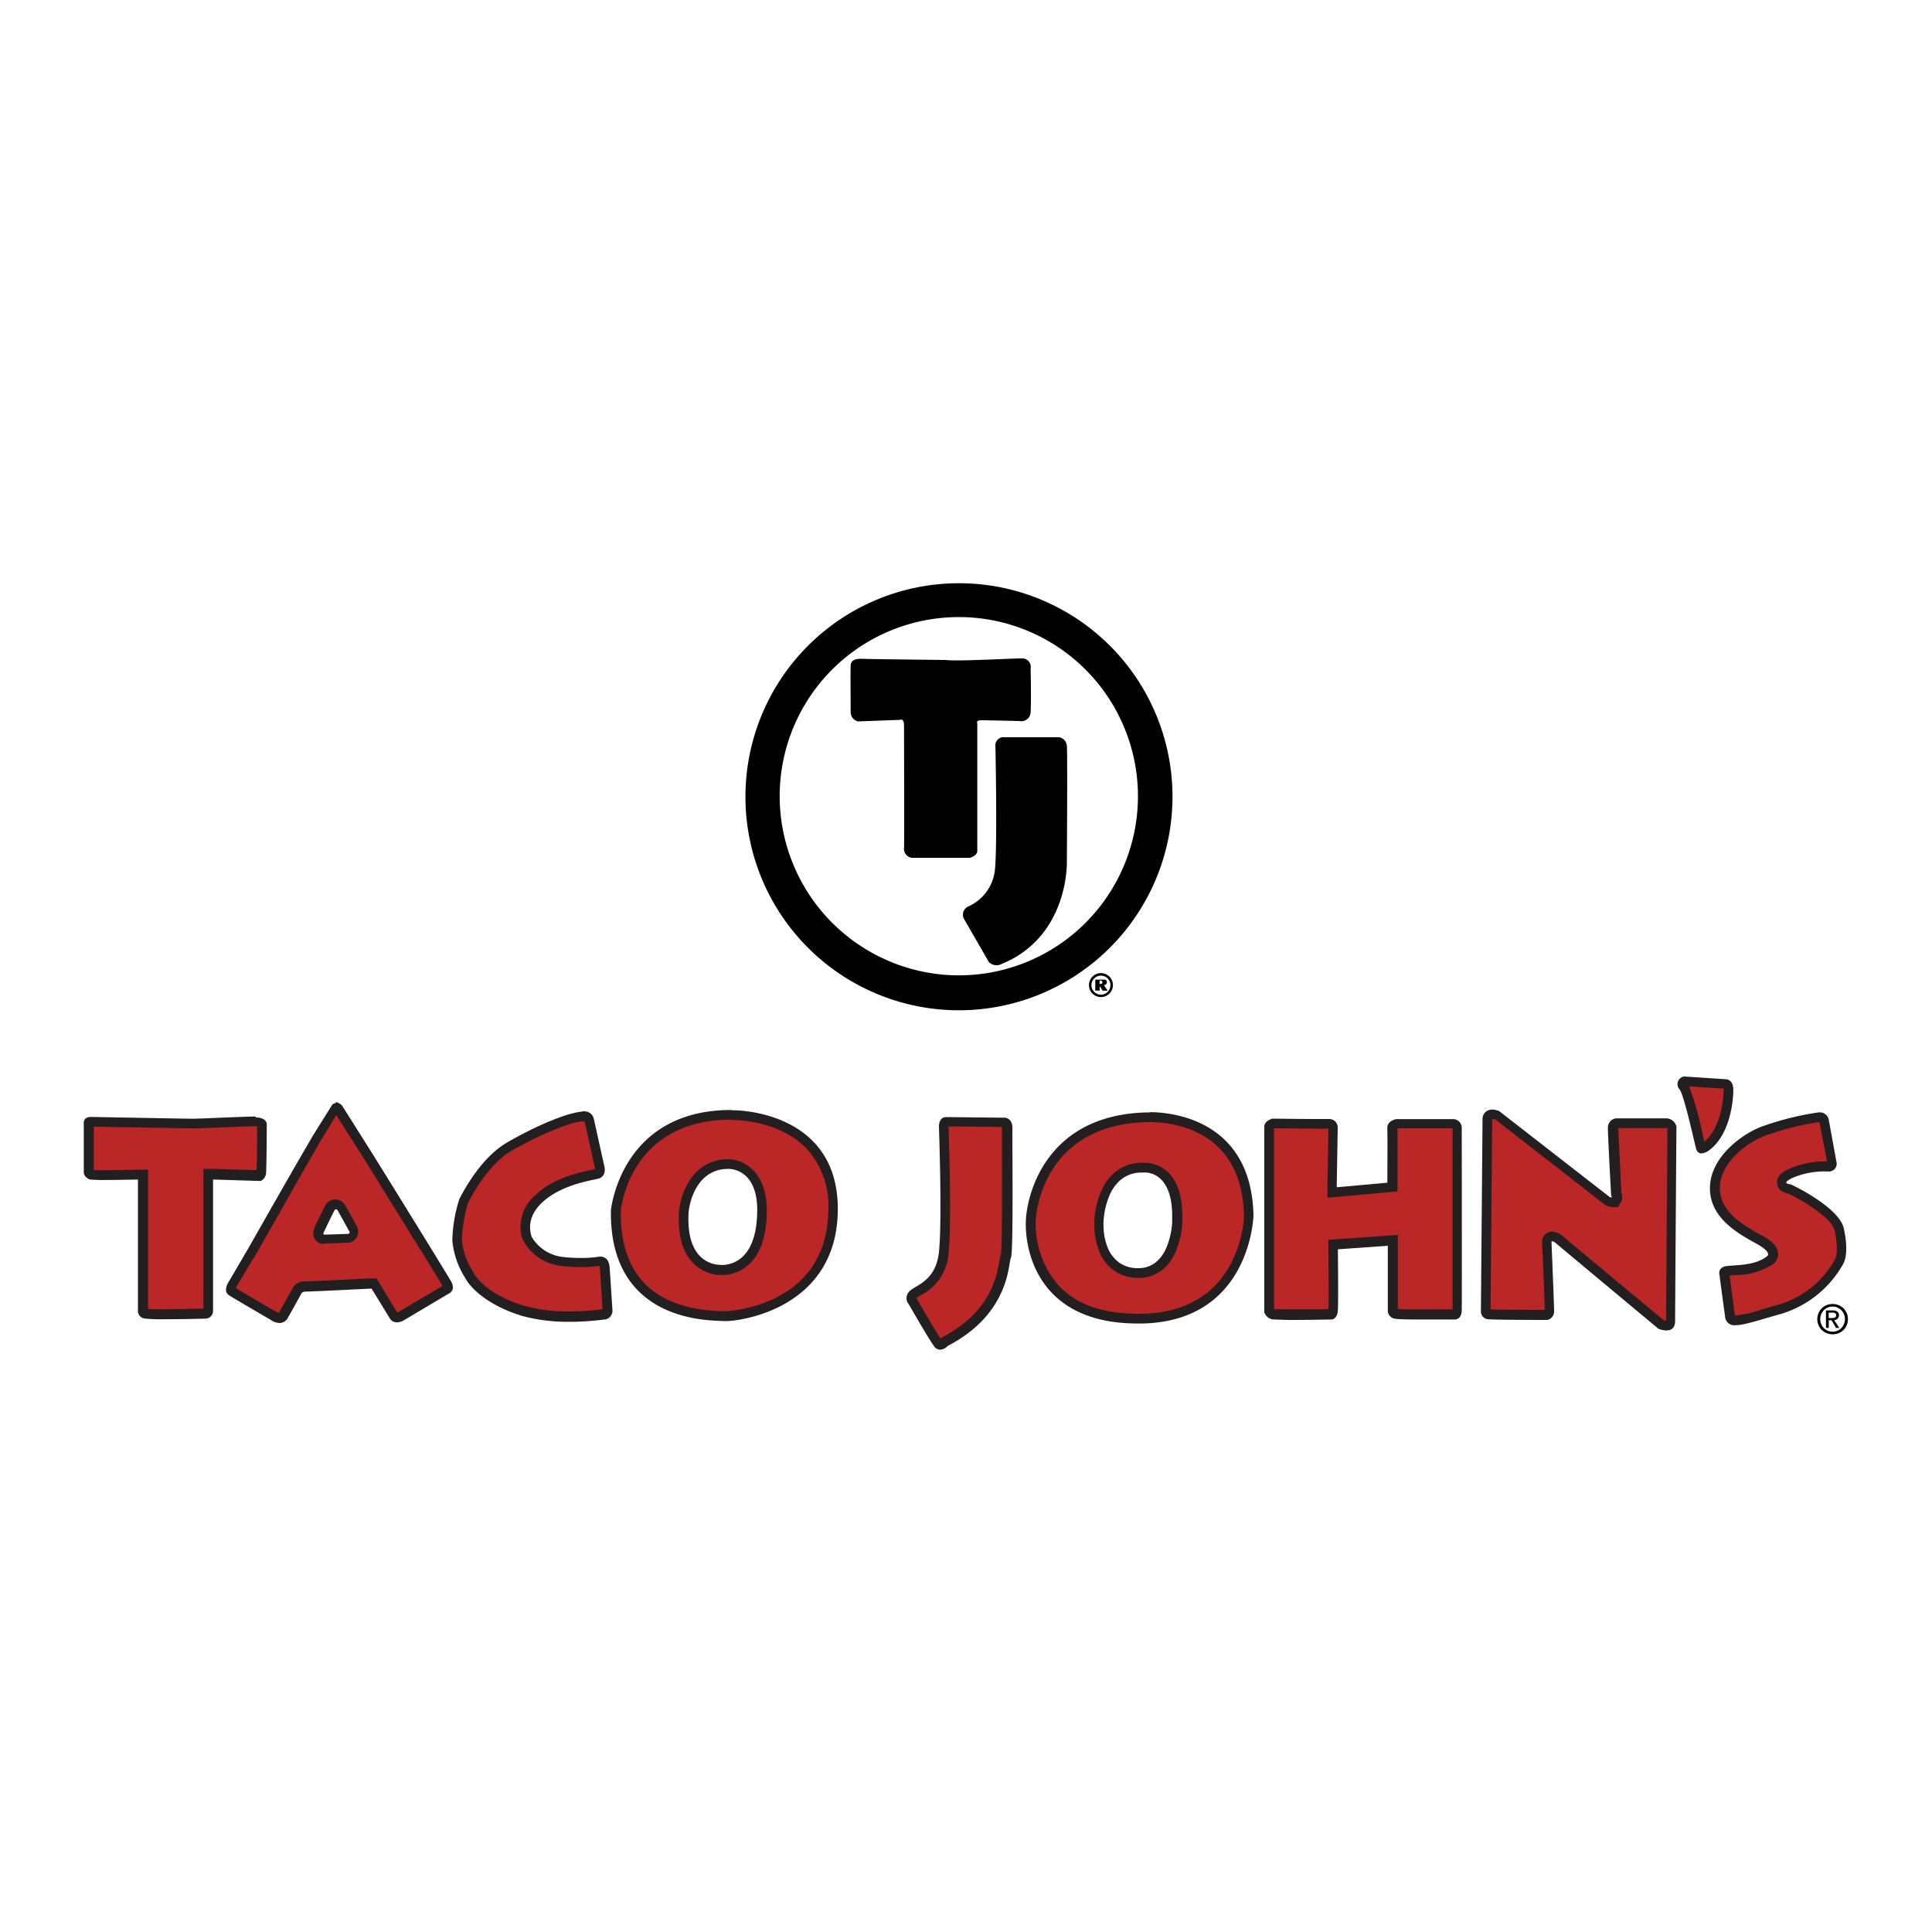 <svg xmlns="http://www.w3.org/2000/svg" viewBox="0 0 250 250"><defs><style>.a{fill:#bb2726;}.b{fill:#231f20;}</style></defs><title>Fast Casual</title><path class="a" d="M21.3,170a18.13,18.13,0,0,1-2.34-.07c-.37-.07-.44-.25-.45-.35V152h-.64s-2.41.06-4.23.06a15.57,15.57,0,0,1-1.8,0,.47.47,0,0,1-.35-.32v-6.44c0-.09.25-.1.27-.1l4.92.09c.3,0,7.34.14,8.35.14.56,0,2.46-.08,4.3-.15,1.54-.06,3.06-.12,3.71-.13h0c.64,0,.83.18.86.27,0,2.16,0,5.88-.1,6.32a.58.58,0,0,1-.23.37l-6.63-.21v.65c0,.16,0,16.14,0,17a.4.4,0,0,1-.37.41h0C26.48,169.92,23.53,170,21.3,170Z"/><path class="b" d="M33.1,145.72h.17c0,2.4,0,4.94-.08,5.7l-5.58-.17-1.29,0v1.29c0,4.25,0,15.08,0,16.8-.82,0-3.17.07-5,.07-1.48,0-2,0-2.16-.05v-18l-1.28,0s-2.43.06-4.21.06c-.89,0-1.32,0-1.53,0v-5.63l4.55.08c.3,0,7.35.14,8.36.14.57,0,2.4-.07,4.32-.15,1.5-.06,3.05-.12,3.7-.13h0m0-1.25H33c-1.44,0-7,.28-8,.28s-8.34-.14-8.34-.14l-4.92-.09h0c-.09,0-.87,0-.9.73v6.53a1.13,1.13,0,0,0,.86.84,17.68,17.68,0,0,0,1.91.06c1.82,0,4.24-.06,4.24-.06v17a1,1,0,0,0,1,1,21.24,21.24,0,0,0,2.45.08c2.31,0,5.35-.08,5.35-.08a1,1,0,0,0,.92-1c0-.9,0-17,0-17l6.17.19a1.28,1.28,0,0,0,.68-.92c.08-.65.1-6.48.1-6.48s-.05-.82-1.42-.82Z"/><path class="a" d="M36.17,170.57a1.52,1.52,0,0,1-.78-.3c-.11-.07-4.55-2.65-5.42-3.2a.18.18,0,0,1-.1-.13,1.39,1.39,0,0,1,.28-.8l2.6-4.46,3.63-6.39,2.12-3.76L41,147.24l2.42-3.9a.71.71,0,0,1,.4.24l3.87,6.14,3.64,5.86,3.44,5.57s2.35,3.72,3,4.94a.89.89,0,0,1,.16.61.3.3,0,0,1-.14.17L52,170.31a1.23,1.23,0,0,1-.6.2.52.52,0,0,1-.36-.13l-2.6-4.29-.37,0c-2.68.14-7.87.39-8.38.39h0a1.26,1.26,0,0,0-1.19.52s-.92,1.69-1.74,3.13C36.54,170.53,36.33,170.57,36.17,170.57Zm7.22-14.8a.81.81,0,0,0-.68.38c-.16.25-1.1,2.2-1.49,3a.87.87,0,0,0,0,.8.73.73,0,0,0,.58.32h0c.47,0,3.19-.09,3.19-.09h.12l.11,0a.86.86,0,0,0,.44-.47.87.87,0,0,0,0-.67l-1.58-2.84,0,0A.93.93,0,0,0,43.39,155.77Z"/><path class="b" d="M43.53,144.32,47.14,150l3.64,5.87,3.45,5.58s2.34,3.71,3,4.91l0,.05-5.61,3.33a1,1,0,0,1-.22.1l-2.3-3.78-.39-.64-.75,0c-3.1.16-7.88.39-8.34.39h-.06a1.83,1.83,0,0,0-1.69.86s-.92,1.67-1.73,3.11l-.06.09a1.05,1.05,0,0,1-.36-.16l-.07-.05-.07,0s-3.84-2.23-5.08-3a1.31,1.31,0,0,1,.1-.19l0,0,0,0L33.3,162l3.63-6.39,2.12-3.75,2.46-4.28,2-3.26m-1.65,16.59h0c.39,0,2.88-.09,3.16-.1h.24l.22-.1a1.47,1.47,0,0,0,.72-2l0,0,0,0-1.53-2.75-.06-.1-.07-.09a1.55,1.55,0,0,0-1.17-.57,1.43,1.43,0,0,0-1.2.66c-.05.08-.2.31-1.53,3.1l0,.06,0,.06a1.46,1.46,0,0,0,.14,1.3,1.35,1.35,0,0,0,1.07.6h.07m1.53-18.23a.65.65,0,0,0-.46.2l-2.5,4L38,151.24,35.85,155l-3.63,6.38-2.58,4.41s-.89,1.25,0,1.82S35,170.77,35,170.77a2.17,2.17,0,0,0,1.16.43,1.25,1.25,0,0,0,1.12-.73c.82-1.45,1.74-3.13,1.74-3.13s.12-.21.6-.21h.05c.66,0,8.41-.39,8.41-.39l2.45,4a1.11,1.11,0,0,0,.85.37,1.81,1.81,0,0,0,.92-.29l5.77-3.43s1-.41.26-1.65-3.05-5-3.05-5l-3.44-5.57-3.64-5.87-3.92-6.21a1.4,1.4,0,0,0-.87-.48Zm-1.49,17h0c-.17,0-.1-.22-.1-.22s1.29-2.71,1.45-2.95a.19.19,0,0,1,.16-.1.33.33,0,0,1,.21.12l1.53,2.75a.22.22,0,0,1-.1.31s-2.74.1-3.12.1Z"/><path class="a" d="M73.73,170.33a21.78,21.78,0,0,1-5.85-.7c-3.84-1.08-6.4-3.17-7.15-4.64l-.2-.39a9.25,9.25,0,0,1-1.37-4.16,18.69,18.69,0,0,1,.84-5s2.41-5.08,5.93-7.08c3.75-2.14,7.62-3.73,9.42-3.88h.09l.08,0h0a.67.67,0,0,1,.18,0c.17,0,.39.06.56.51l1.38,6.22a.6.6,0,0,1-.4.75l-.49.11c-1.53.33-4.7,1-6.92,3a4.82,4.82,0,0,0-1.67,5,5.79,5.79,0,0,0,4.72,3.19,21.62,21.62,0,0,0,2.3.13,15,15,0,0,0,2.5-.18h0c.2,0,.52.06.57.85.12,1.68.36,5.52.36,5.52,0,.2-.09.45-.58.52a33.59,33.59,0,0,1-4.33.28Z"/><path class="b" d="M75.64,145.07h0L77,151.22a.54.54,0,0,1,0,.06l-.4.09c-1.58.34-4.87,1-7.21,3.18a5.42,5.42,0,0,0-1.83,5.68h0a6.38,6.38,0,0,0,5.24,3.6,22.29,22.29,0,0,0,2.37.13,16.82,16.82,0,0,0,2.45-.16,1.46,1.46,0,0,1,0,.25c.1,1.47.3,4.6.35,5.37h0a32.93,32.93,0,0,1-4.25.28,21.17,21.17,0,0,1-5.68-.67c-4.21-1.19-6.27-3.35-6.77-4.33l-.2-.39a8.66,8.66,0,0,1-1.3-3.88,18.54,18.54,0,0,1,.78-4.73s2.33-4.9,5.67-6.81c3.62-2.06,7.47-3.66,9.16-3.8l.11.05.13-.07m.05-1.29a1.22,1.22,0,0,0-.4.07c-1.94.16-5.93,1.83-9.67,4s-6.18,7.36-6.18,7.36a19,19,0,0,0-.89,5.28,10.73,10.73,0,0,0,1.64,4.83c.79,1.55,3.37,3.79,7.54,5a22.73,22.73,0,0,0,6,.72,34.12,34.12,0,0,0,4.42-.29,1.13,1.13,0,0,0,1.12-1.18s-.24-3.85-.36-5.53c-.09-1.28-.82-1.43-1.17-1.43l-.18,0a14.4,14.4,0,0,1-2.38.17,21,21,0,0,1-2.24-.12A5.38,5.38,0,0,1,68.77,160c0-.21-.92-2.3,1.46-4.47s6-2.73,7.14-3,.86-1.49.86-1.49l-1.4-6.3a1.2,1.2,0,0,0-1.15-.92Z"/><path class="a" d="M93.77,170.35l-.48,0c-9-.31-13.74-5-13.61-13.66,0-.46,1.34-12.35,15-12.35H95c.07,0,6,0,9.76,3.82a11.47,11.47,0,0,1,3.05,8.55c-.17,13.08-13.74,13.67-13.87,13.67Zm.37-19.67c-4.05.07-5.47,4-5.65,6.11-.18,2.81.35,4.88,1.57,6.17a4.53,4.53,0,0,0,3.27,1.4c1.49,0,5-.69,5.26-7,.1-2.44-.41-4.26-1.52-5.41a4,4,0,0,0-2.82-1.24h-.11Z"/><path class="b" d="M94.63,144.93H95c.06,0,5.76,0,9.31,3.64a10.87,10.87,0,0,1,2.87,8.1c-.16,12.49-13.12,13-13.25,13h-.08l-.52,0c-8.73-.3-13.11-4.67-13-13,.1-.92,1.52-11.79,14.33-11.79M94.14,150c-4.51.09-6.07,4.41-6.27,6.72-.19,3,.4,5.2,1.74,6.63A5.16,5.16,0,0,0,93.33,165c1.31,0,5.59-.55,5.88-7.64.11-2.61-.46-4.59-1.69-5.87A4.65,4.65,0,0,0,94.25,150h-.11m.49-6.37c-14.37,0-15.58,13-15.58,13-.21,14.83,13.35,14.19,14.66,14.32h.2c2.1,0,14.34-1.73,14.5-14.28.17-13-13.26-13-13.43-13h-.35Zm-1.3,20.05c-.83,0-4.63-.28-4.22-6.89,0,0,.48-5.47,5.07-5.54h.07c.52,0,4,.22,3.72,6-.26,6.26-3.8,6.44-4.63,6.44Z"/><path class="a" d="M121.58,174c-.09,0-.19-.08-.29-.22-.76-1.06-3.19-5.3-3.21-5.34l0-.06-.05-.05c-.07-.08-.22-.35.09-.76a3.11,3.11,0,0,1,.73-.51,6,6,0,0,0,3.3-5c.43-4,0-15.74,0-16.24,0,0,0-.62.25-.64l7.64.08s.3.12.28.76c0,.34,0,1.64,0,3.37,0,4,.06,12.17-.15,13.13a3.16,3.16,0,0,0-.2.83c-.31,1.87-1.12,6.83-7.69,10.25l-.1.05-.08.09a.87.87,0,0,1-.49.28Z"/><path class="b" d="M122.73,145.76l6.92.07a1.09,1.09,0,0,1,0,.12c0,.36,0,1.56,0,3.38,0,3.53.05,11.69-.13,13a4.27,4.27,0,0,0-.21.91C129,165,128.25,169.73,122,173l-.2.11-.09.1c-.71-1.06-2.42-4-3.05-5.11l-.07-.13h0l0,0a4.42,4.42,0,0,1,.56-.37,6.61,6.61,0,0,0,3.6-5.46c.43-4,0-15.5,0-16.32m-.43-1.26c-.9.08-.82,1.29-.82,1.29s.43,12.16,0,16.15-3.25,4.3-3.91,5.2a1.2,1.2,0,0,0,0,1.56s2.46,4.3,3.25,5.4a1,1,0,0,0,.8.49,1.5,1.5,0,0,0,1-.49c8.13-4.22,7.82-10.83,8.17-11.38s.16-15.45.2-16.74-.9-1.41-.9-1.41l-7.7-.08Z"/><path class="a" d="M147.23,170.64c-4.72,0-8.32-1.3-10.71-3.86a12.84,12.84,0,0,1-3.12-9.05c.09-1.31,1.27-12.77,14.92-13.14h.46c2.94,0,12.56.92,12.82,12.73,0,.5-.48,13-13.7,13.32h-.67Zm.58-19.55a4.81,4.81,0,0,0-3.06,1,5.86,5.86,0,0,0-1.67,2.22,10.55,10.55,0,0,0-.86,3.62h0a5.3,5.3,0,0,0,0,.72,8.1,8.1,0,0,0,.48,2.72,5,5,0,0,0,2,2.64,4.87,4.87,0,0,0,2.6.69,4.16,4.16,0,0,0,2.77-1,5.61,5.61,0,0,0,1.49-2.12,10.67,10.67,0,0,0,.77-3.44c0-.34,0-.59,0-.84,0-2.44-.58-4.21-1.72-5.27a3.65,3.65,0,0,0-2.44-1h-.36Z"/><path class="b" d="M148.78,145.2c2.8,0,11.93.87,12.19,12.09,0,.79-.6,12.4-13.09,12.71h-.65c-4.54,0-8-1.23-10.25-3.66a12.18,12.18,0,0,1-2.95-8.58c.09-1.25,1.21-12.2,14.36-12.56h.4m-.77,5.26h-.2a5.43,5.43,0,0,0-3.45,1.15,6.49,6.49,0,0,0-1.85,2.45,11.22,11.22,0,0,0-.91,3.85v0a6,6,0,0,0,0,.74,8.74,8.74,0,0,0,.51,2.93,5.62,5.62,0,0,0,2.29,3,5.49,5.49,0,0,0,2.93.78,4.77,4.77,0,0,0,3.17-1.13,6.23,6.23,0,0,0,1.66-2.35,11.38,11.38,0,0,0,.82-3.66v-.07h0q0-.41,0-.8c0-2.62-.65-4.55-1.92-5.73a4.28,4.28,0,0,0-2.87-1.15H148m.77-6.52h-.48c-12.75.35-15.29,10.28-15.53,13.73s1.09,13.58,14.45,13.58h.68c14-.35,14.31-14,14.31-14-.28-12.64-11-13.35-13.45-13.35Zm-.75,7.77h.14a3,3,0,0,1,2,.82c.8.74,1.52,2.15,1.52,4.81q0,.35,0,.74h0v.07a10.15,10.15,0,0,1-.72,3.22,5,5,0,0,1-1.32,1.89,3.54,3.54,0,0,1-2.36.83,4.23,4.23,0,0,1-2.27-.59,4.45,4.45,0,0,1-1.77-2.32,7.5,7.5,0,0,1-.44-2.5,4.55,4.55,0,0,1,0-.63h0V158a10,10,0,0,1,.8-3.39,5.29,5.29,0,0,1,1.49-2,4.18,4.18,0,0,1,2.67-.88Z"/><path class="a" d="M167.15,170.15c-1.65,0-2.14,0-2.29-.05a.78.78,0,0,1-.64-.42V145.75c0-.22.36-.37.52-.43.61,0,4.06.05,6,.05H172c.47,0,.53.32.53.46l-.14,8.43,7.81-.7V153c0-.25,0-6.07,0-7.08,0-.42.58-.53.65-.54h7.22a.47.47,0,0,1,.52.5c0,.2,0,22.37,0,23.61,0,.17,0,.58-.27.58h0c-.1,0-2.49,0-4.61,0a27.35,27.35,0,0,1-3-.08c-.44-.08-.45-.37-.45-.4V160.5l-7.72.55v.59c0,.07.08,6.62,0,7.85,0,.43-.16.59-.24.6h0C172.19,170.09,169.34,170.15,167.15,170.15Z"/><path class="b" d="M164.85,146c.86,0,4.05.05,5.91.05h1.13l-.12,7.55,0,1.39,1.39-.13,6.55-.59,1.13-.1V153c0-.24,0-5.64,0-7l.05,0h7.07c0,7.72,0,22.27,0,23.43-.71,0-2.58,0-4.25,0-1.92,0-2.59,0-2.83-.06v-9.58l-1.34.1-6.46.46-1.18.08v1.18c0,1.83.07,6.8,0,7.8v0c-.83,0-3,0-4.74,0s-2.13,0-2.21,0l-.09,0V146h0m-.2-1.25s-1.06.25-1.06,1.06v24a1.37,1.37,0,0,0,1.18.93c.32,0,1.26.06,2.37.06,2.22,0,5.11-.06,5.11-.06h0c.15,0,.78-.07.86-1.18s0-7.9,0-7.9l6.46-.46v8.45a1.07,1.07,0,0,0,1,1c.39.07,1.69.09,3.11.09,2.15,0,4.57,0,4.57,0h0c.16,0,.86-.07.89-1.18s0-23.65,0-23.65a1.13,1.13,0,0,0-1.14-1.1h-7.31s-1.22.17-1.18,1.18,0,7.05,0,7.05l-6.55.59.13-7.77a1.09,1.09,0,0,0-1.12-1.06h-1.26c-2.16,0-6.11-.05-6.11-.05Z"/><path class="a" d="M215.7,171.52a2.45,2.45,0,0,1-.73-.13c-1.1-.92-12.49-10.39-13.09-10.9a1.53,1.53,0,0,0-1-.48.72.72,0,0,0-.73.62v.12c.1,2.21.37,8.12.34,8.9a.48.48,0,0,1-.33.5c-2.31,0-6.75,0-7.52-.08a.33.33,0,0,1-.36-.39l.21-24.92c.07-.46.29-.56.63-.56a2.08,2.08,0,0,1,.67.13c1.15.9,13.31,10.36,14,10.89a1.34,1.34,0,0,0,.79.36H209l.22-.33a.78.78,0,0,0,0-.73c-.05-1-.38-7.52-.42-8.61,0-.45.31-.56.59-.58h0l4.16,0c.93,0,1.75,0,2.13,0a.76.76,0,0,1,.75.51c0,1.54-.17,23.27-.17,25.09C216.23,171.44,216.07,171.52,215.7,171.52Z"/><path class="b" d="M193.16,144.81a1.39,1.39,0,0,1,.36.07l13.92,10.83a1.93,1.93,0,0,0,1.17.49l.76,0,.36-.62a1.37,1.37,0,0,0,.08-1.18c-.06-1.24-.35-7.09-.41-8.42l4.11,0c1.34,0,1.88,0,2.1,0a.21.21,0,0,1,.15,0c0,2.47-.17,22.9-.17,24.91a2,2,0,0,1-.32-.06c-4.38-3.64-12.49-10.39-13-10.82a2.18,2.18,0,0,0-1.38-.64,1.35,1.35,0,0,0-1.35,1.15l0,.12v.12c.14,3,.35,7.67.34,8.74-2.43,0-5.86,0-7-.07l.21-24.59v0m0-1.25a1.18,1.18,0,0,0-1.25,1.18l-.21,24.88a1,1,0,0,0,.93,1.06c1,.09,7.65.09,7.65.09a1.1,1.1,0,0,0,.89-1.1c0-1-.34-9-.34-9a.1.1,0,0,1,.11-.08c.09,0,.26.07.56.33.63.55,13.18,11,13.18,11a3.18,3.18,0,0,0,1,.21c.57,0,1.15-.24,1.15-1.22,0-1.9.17-25.17.17-25.17a1.4,1.4,0,0,0-1.35-1.06c-.38,0-1.21,0-2.15,0l-4.19,0a1.19,1.19,0,0,0-1.18,1.22c0,1.18.42,8.74.42,8.74s.16.28,0,.28-.18-.06-.41-.23c-.72-.55-14.07-10.94-14.07-10.94a2.75,2.75,0,0,0-1-.21Z"/><path class="a" d="M220.16,148.61a.66.66,0,0,1-.07-.18c-.07-.26-.17-.7-.3-1.24-1.28-5.36-1.67-6.41-2.06-6.73a.59.59,0,0,1,.08-.37.28.28,0,0,1,.24-.17l5.15.34c.42,0,.47.48.47.77s0,5.23-2.87,7.31a1.38,1.38,0,0,1-.62.28Z"/><path class="b" d="M218.58,140.58l4.45.29a1.43,1.43,0,0,1,0,.15c0,1.65-.52,5.1-2.49,6.71l-.16-.68a39.84,39.84,0,0,0-1.81-6.47m-.54-1.29a1,1,0,0,0-.72,1.65c.51.42,1.82,6.34,2.15,7.65.13.5.41.66.7.66a2,2,0,0,0,1-.4c2.7-2,3.13-6.34,3.13-7.81,0-1.33-.85-1.39-1-1.39h0l-5.15-.34Z"/><path class="a" d="M224.59,170.82c-.48,0-.65-.09-.73-.66-.29-2.07-.72-5.31-.72-5.31v-.05l0,0a.3.3,0,0,1,0-.19.61.61,0,0,1,.39-.15c.25,0,.56-.06.9-.08a8.39,8.39,0,0,0,4.51-1.23,1,1,0,0,0,.5-.79c0-.65-.56-1.28-1.93-2-2.82-1.53-5.8-3.46-5.59-6.93.23-3.66,4.37-6.45,6.53-7.13l.18-.06a35.93,35.93,0,0,1,6.76-1.65h0a.58.58,0,0,1,.63.44l1,5.43a.64.64,0,0,1-.07.43.55.55,0,0,1-.37.1,11.07,11.07,0,0,0-4.93.91c-.61.3-1.2.65-1.12,1.25s.66.68.94.73c.82.33,6,3,6.52,5.26.59,2.76.18,3.9-.11,4.33l-.15.23a12.75,12.75,0,0,1-7.31,5.73l-2.08.59a17.56,17.56,0,0,1-3.76.87Z"/><path class="b" d="M235.42,145.14l1,5.15a11.37,11.37,0,0,0-5,1c-.52.26-1.61.8-1.46,1.9.09.67.58,1.09,1.44,1.26,1.65.75,5.67,3.15,6,4.78.58,2.7.13,3.62,0,3.84l-.16.25a12.24,12.24,0,0,1-7,5.47l-2.08.6a18,18,0,0,1-3.58.85h-.09s0-.07,0-.12c-.24-1.72-.58-4.28-.68-5.07l.68-.05a8.93,8.93,0,0,0,4.81-1.34,1.59,1.59,0,0,0,.78-1.28c.06-1.18-1.11-2-2.26-2.6-2.65-1.44-5.46-3.24-5.26-6.34.21-3.35,4.07-5.94,6.1-6.57l.17-.05a35.46,35.46,0,0,1,6.61-1.63m0-1.25h-.11a37.47,37.47,0,0,0-7.05,1.73c-2.28.72-6.72,3.63-7,7.69s3.51,6.21,5.91,7.52,1.39,1.73,1.39,1.73c-1.52,1.18-3.93,1.06-5.15,1.22s-.93,1.14-.93,1.14.42,3.25.72,5.32a1.19,1.19,0,0,0,1.35,1.19c1.14,0,3.06-.67,6-1.49a13.77,13.77,0,0,0,7.81-6.21c.46-.68.8-2.07.21-4.81s-6.63-5.62-6.84-5.7-1.35-.08.17-.84a10.57,10.57,0,0,1,4.65-.84,1,1,0,0,0,1.06-1.27l-1-5.49a1.19,1.19,0,0,0-1.2-.89Z"/><path d="M237.14,168.74a1.94,1.94,0,0,0-1.42.57,2,2,0,0,0,0,2.78,2.06,2.06,0,0,0,2.84,0,2,2,0,0,0,0-2.78A2,2,0,0,0,237.14,168.74Zm1.13,3.11a1.6,1.6,0,0,1-2.27,0,1.67,1.67,0,0,1,0-2.31,1.6,1.6,0,0,1,2.27,0,1.67,1.67,0,0,1,0,2.31Z"/><path d="M237.75,170.67a.62.62,0,0,0,.21-.49.54.54,0,0,0-.21-.45.91.91,0,0,0-.57-.16h-.9v2.26h.36v-1H237l.58,1H238l-.65-1A.76.76,0,0,0,237.75,170.67Zm-1.12-.12v-.7h.48a.66.66,0,0,1,.37.08.28.28,0,0,1,.12.25.33.33,0,0,1-.12.28.6.6,0,0,1-.37.09Z"/><path d="M126.46,110.09c0-.7,0-16.49,0-16.49s-.25-.4.55-.4,4.9.1,4.9.1a1.2,1.2,0,0,0,1.45-1.2c.1-1.45,0-5.6,0-5.6a1.1,1.1,0,0,0-1.2-1.3c-1.4,0-8.34.4-9.79.2,0,0-9.49-.1-10.79-.15s-1.45.45-1.5.8,0,6.2,0,6.2a1.23,1.23,0,0,0,.95,1.1l5.4-.2s.55-.3.55.75.05,15.49,0,15.79A1.17,1.17,0,0,0,118,111l7.49,0S126.46,110.78,126.46,110.09Z"/><path d="M138.05,96.5a1.21,1.21,0,0,0-1-1.1h-7.39a1.08,1.08,0,0,0-.85,1.25s.25,12.44-.05,15.69a5.84,5.84,0,0,1-3.45,4.95,1.16,1.16,0,0,0-.55,1.65l3.2,5.55a1.4,1.4,0,0,0,1.65.25c8.69-3.55,8.44-13.14,8.44-13.14S138.15,97.49,138.05,96.5Z"/><path d="M151.72,103.07a27.63,27.63,0,1,0-27.63,27.66A27.65,27.65,0,0,0,151.72,103.07Zm-50.83-.1a23.18,23.18,0,1,1,23.18,23.24A23.21,23.21,0,0,1,100.89,103Z"/><path d="M141.73,126.72v1.46h.57v-.59l.38.6h.65l-.48-.71a.53.53,0,0,0,.19-.06.37.37,0,0,0,.19-.34.32.32,0,0,0-.23-.31.82.82,0,0,0-.28,0h-1Zm.56.69v-.52a1.57,1.57,0,0,1,.23,0c.06,0,.11.08.13.23a.3.3,0,0,1,0,0,.19.19,0,0,1-.12.18.48.48,0,0,1-.19,0Z"/><path d="M141.36,126.38a1.55,1.55,0,1,0,1.1-.46A1.55,1.55,0,0,0,141.36,126.38Zm2.33,1.1a1.23,1.23,0,1,1-.36-.87A1.22,1.22,0,0,1,143.69,127.48Z"/></svg>